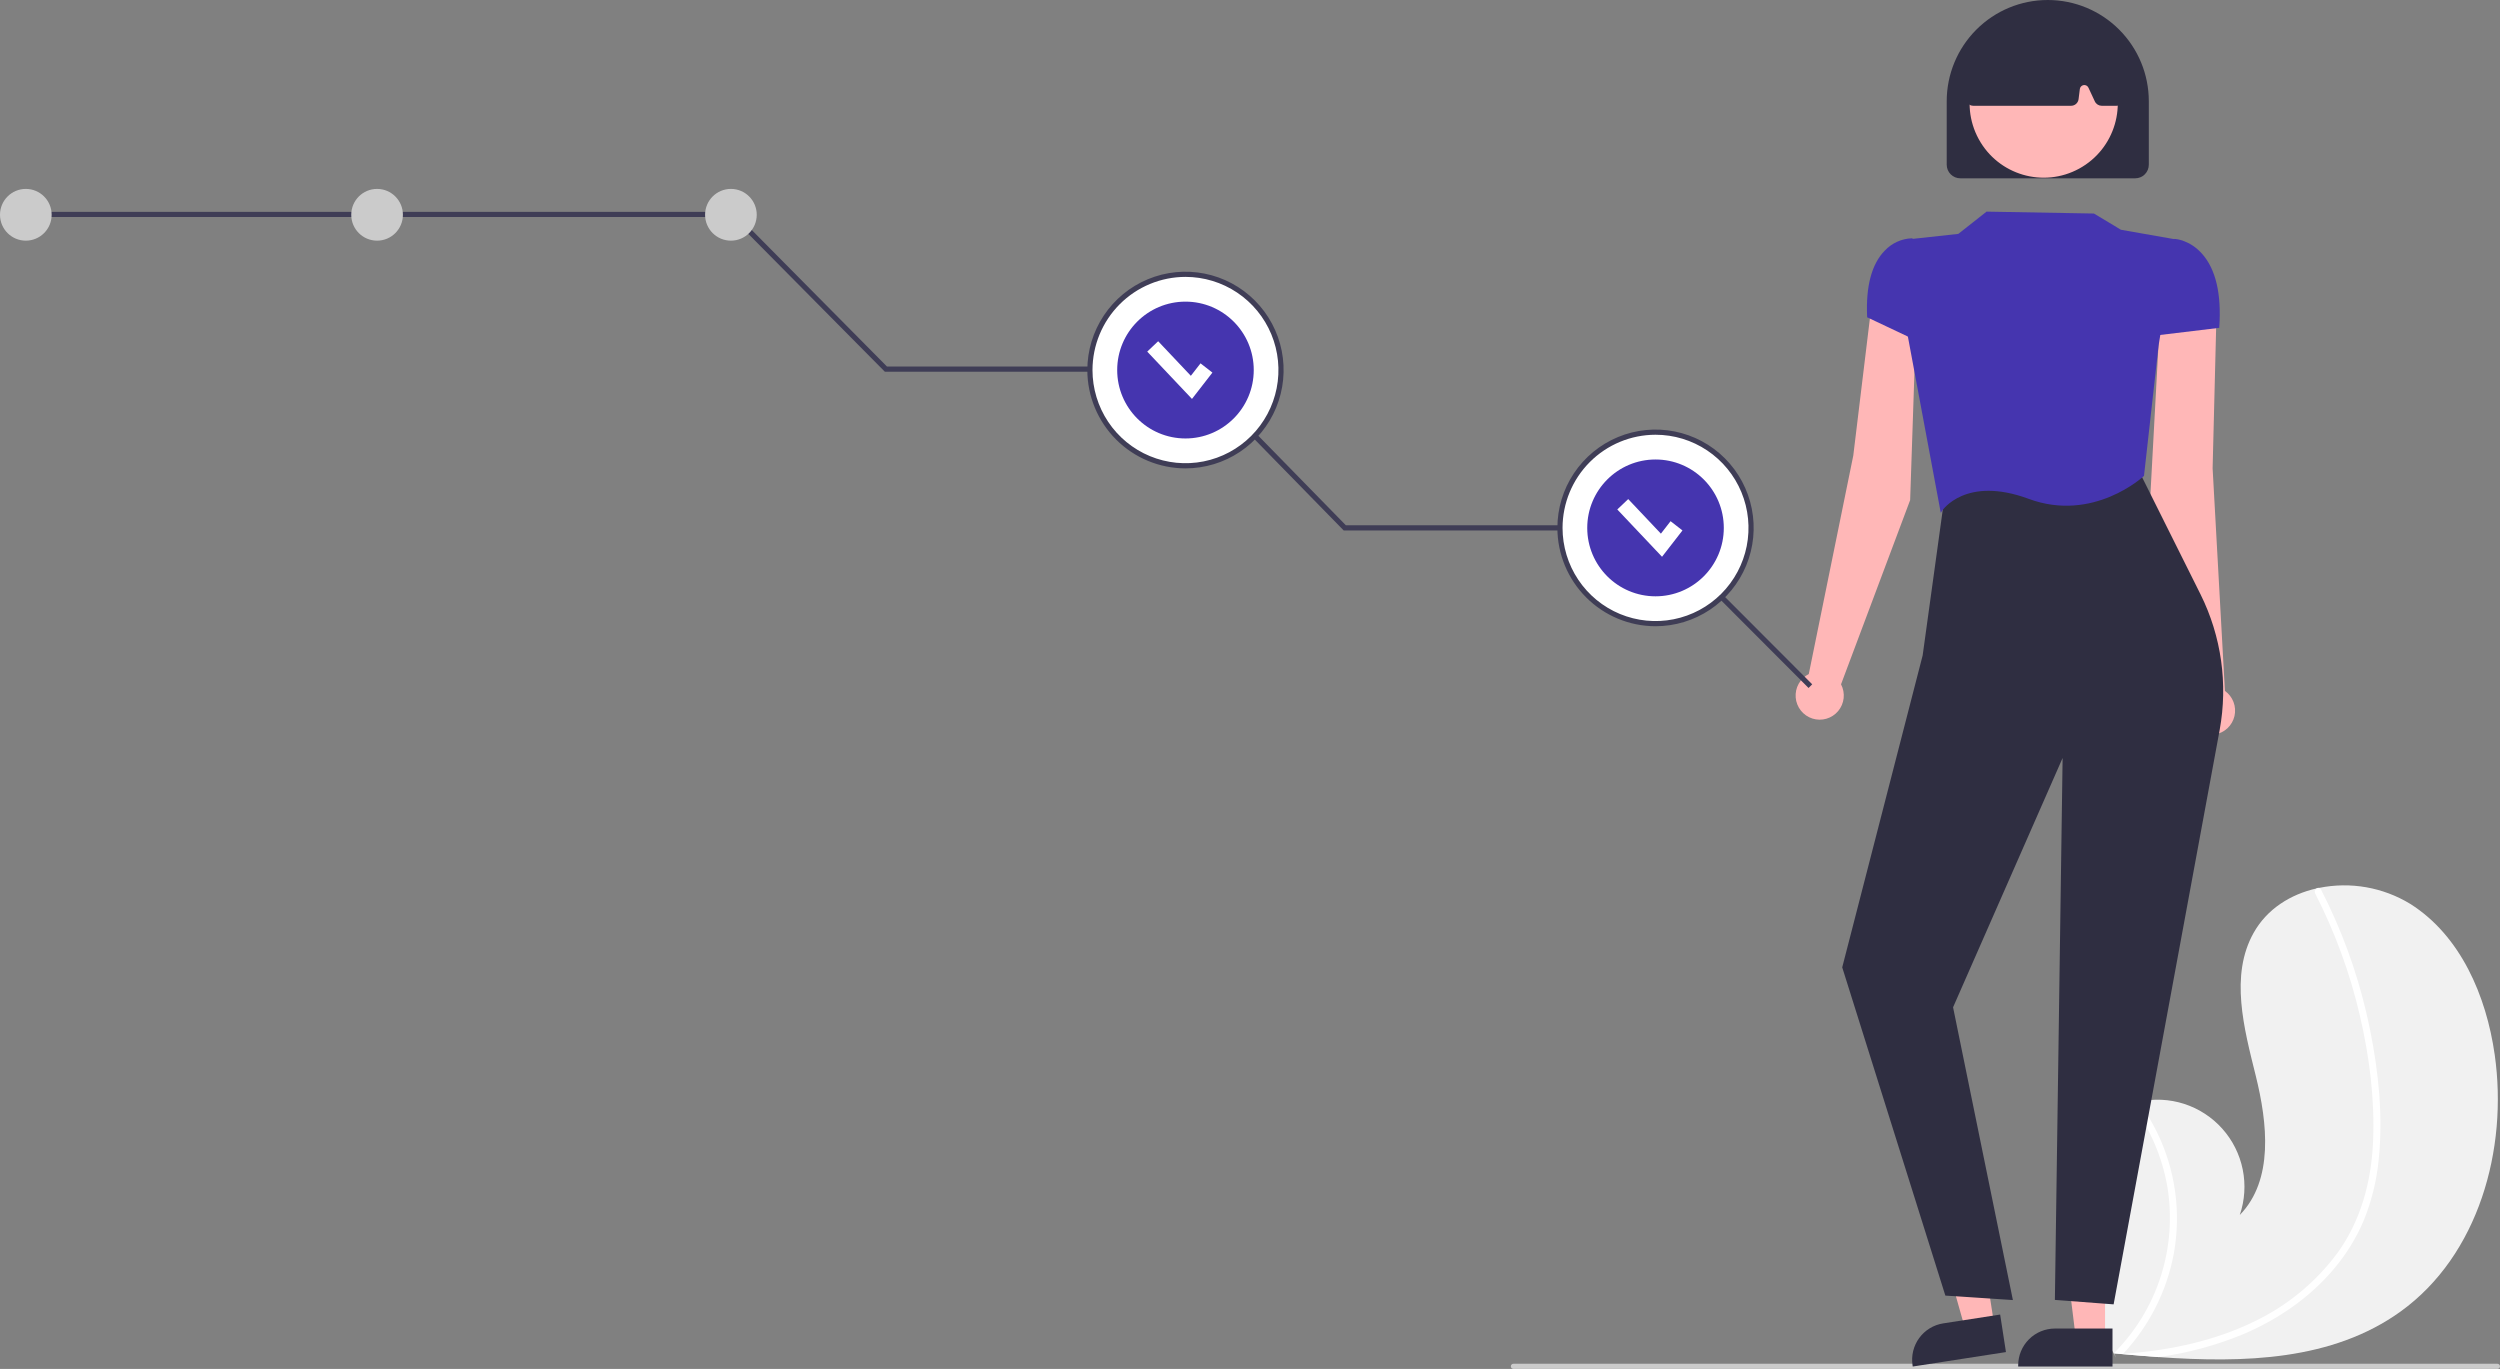 <svg width="473" height="259" viewBox="0 0 473 259" fill="none" xmlns="http://www.w3.org/2000/svg">
<rect x="0" y="0" width="473" height="259" fill="#808080" stroke="none"/>
<g clip-path="url(#clip0_712_5000)">
<path d="M454.222 248.117C441.31 257.436 424.578 257.904 408.405 256.759C406.146 256.6 403.904 256.412 401.682 256.21C401.669 256.207 401.651 256.208 401.637 256.204C401.531 256.194 401.424 256.184 401.321 256.178C400.863 256.135 400.404 256.092 399.95 256.049L400.057 256.254L400.394 256.89C400.273 256.677 400.152 256.469 400.031 256.256C399.995 256.192 399.955 256.128 399.92 256.064C395.73 248.759 391.575 241.185 390.515 232.843C389.419 224.185 392.498 214.381 400.104 210.125C401.101 209.569 402.158 209.125 403.253 208.804C403.708 208.665 404.169 208.553 404.635 208.453C407.488 207.819 410.457 207.957 413.239 208.853C416.02 209.75 418.513 211.373 420.461 213.554C422.41 215.736 423.742 218.399 424.323 221.268C424.904 224.137 424.711 227.109 423.766 229.879C430.214 223.255 429.011 212.507 426.787 203.525C424.558 194.544 421.86 184.549 426.393 176.482C428.913 171.991 433.344 169.205 438.316 168.083C438.469 168.05 438.621 168.017 438.774 167.988C444.699 166.786 450.858 167.867 456.022 171.017C465.53 177.02 470.414 188.402 471.999 199.553C474.552 217.495 468.901 237.52 454.222 248.117Z" fill="#F1F1F1"/>
<path d="M450.053 219.354C449.678 223.312 448.729 227.193 447.236 230.877C445.86 234.136 444.006 237.171 441.734 239.881C437.094 245.475 430.958 249.68 424.294 252.482C419.198 254.572 413.86 256.01 408.405 256.759C406.146 256.6 403.904 256.412 401.682 256.21C401.669 256.207 401.651 256.208 401.637 256.204C401.531 256.194 401.424 256.184 401.321 256.178C400.863 256.135 400.404 256.092 399.95 256.049L400.057 256.254L400.394 256.89C400.273 256.677 400.152 256.469 400.031 256.256C399.995 256.192 399.955 256.128 399.92 256.064C404.01 251.981 407.063 246.976 408.825 241.468C410.586 235.959 411.004 230.108 410.044 224.404C409.039 218.74 406.712 213.395 403.253 208.804C403.708 208.665 404.169 208.553 404.635 208.453C405.95 210.254 407.103 212.167 408.081 214.171C411.59 221.318 412.71 229.407 411.274 237.241C409.939 244.33 406.613 250.891 401.687 256.152C402.118 256.122 402.554 256.086 402.98 256.047C411.053 255.362 419.11 253.623 426.433 250.061C432.692 247.09 438.126 242.623 442.256 237.052C446.691 230.924 448.645 223.553 448.981 216.061C449.337 208.04 448.298 199.879 446.471 192.079C444.606 184.082 441.771 176.345 438.029 169.038C437.946 168.873 437.929 168.681 437.982 168.503C438.036 168.325 438.155 168.175 438.316 168.083C438.45 167.992 438.615 167.958 438.774 167.988C438.852 168.009 438.924 168.047 438.985 168.1C439.046 168.152 439.095 168.218 439.127 168.292C439.589 169.194 440.042 170.097 440.477 171.011C444.106 178.618 446.778 186.647 448.431 194.914C450.036 202.89 450.893 211.233 450.053 219.354Z" fill="white"/>
<path d="M286.336 259H472.511C472.641 259 472.765 258.948 472.857 258.857C472.949 258.765 473 258.64 473 258.51C473 258.381 472.949 258.256 472.857 258.164C472.765 258.072 472.641 258.021 472.511 258.021H286.336C286.206 258.021 286.082 258.072 285.99 258.164C285.898 258.256 285.847 258.381 285.847 258.51C285.847 258.64 285.898 258.765 285.99 258.857C286.082 258.948 286.206 259 286.336 259Z" fill="#CBCBCB"/>
<path d="M342.222 127.526L350.641 86.195L354.339 55.669L362.531 60.979L361.4 94.62L348.323 129.474C348.744 130.276 348.916 131.185 348.82 132.086C348.723 132.986 348.361 133.838 347.78 134.532C347.199 135.226 346.425 135.731 345.557 135.983C344.689 136.235 343.765 136.223 342.904 135.948C342.042 135.673 341.282 135.147 340.719 134.438C340.157 133.729 339.818 132.869 339.745 131.966C339.672 131.063 339.868 130.159 340.309 129.368C340.751 128.577 341.417 127.936 342.222 127.526Z" fill="#FFB7B7"/>
<path d="M420.957 130.721L418.627 88.604L419.399 57.863L408.568 61.923L406.76 95.371L414.638 131.76C414.106 132.492 413.803 133.367 413.768 134.272C413.733 135.177 413.968 136.072 414.442 136.843C414.916 137.615 415.608 138.227 416.431 138.603C417.253 138.979 418.169 139.102 419.061 138.955C419.953 138.808 420.781 138.399 421.441 137.78C422.1 137.16 422.561 136.358 422.764 135.475C422.967 134.593 422.904 133.669 422.582 132.823C422.261 131.976 421.695 131.245 420.957 130.721Z" fill="#FFB7B7"/>
<path d="M398.273 253.172L392.739 253.171L390.107 231.783L398.274 231.784L398.273 253.172Z" fill="#FFB7B7"/>
<path d="M399.685 251.361L388.786 251.361C386.944 251.361 385.177 252.094 383.874 253.399C382.572 254.704 381.84 256.474 381.84 258.32V258.546L399.684 258.547L399.685 251.361Z" fill="#2F2E41"/>
<path d="M377.312 250.718L371.843 251.565L365.977 230.833L374.048 229.582L377.312 250.718Z" fill="#FFB7B7"/>
<path d="M378.43 248.713L367.659 250.382C365.839 250.664 364.205 251.66 363.117 253.149C362.029 254.638 361.575 256.499 361.857 258.323L361.891 258.547L379.526 255.814L378.43 248.713Z" fill="#2F2E41"/>
<path d="M399.899 246.786L399.927 246.631L419.962 138.098C421.553 129.385 420.284 120.39 416.346 112.46L404.22 88.16L368.036 93.072L363.766 124.009L348.548 183.027L348.564 183.075L368.061 245.128L380.839 245.97L369.52 190.579L390.246 143.412L388.784 245.942L399.899 246.786Z" fill="#2F2E41"/>
<path d="M367.194 97.031L367.433 96.656C367.476 96.588 371.871 89.954 383.831 94.384C396.041 98.907 405.502 90.171 405.596 90.082L405.643 90.038L408.408 65.344L411.672 45.298L401.281 43.472L396.173 40.401L375.859 40.039L370.513 44.251L361.737 45.209L360.934 63.475L360.937 63.495L367.194 97.031Z" fill="#4535AF"/>
<path d="M364.283 65.242V49.602L361.815 45.089L361.715 45.086C359.772 45.158 357.936 45.994 356.603 47.413C354.121 49.94 352.996 54.15 353.261 59.926L353.266 60.032L364.283 65.242Z" fill="#4535AF"/>
<path d="M407.3 63.542L419.879 62.029L419.889 61.884C420.318 55.599 419.223 50.934 416.635 48.018C414.285 45.372 411.594 45.211 411.48 45.206L411.408 45.202L408.002 48.304L407.3 63.542Z" fill="#4535AF"/>
<path d="M370.886 33.736H403.987C404.667 33.736 405.32 33.464 405.802 32.982C406.283 32.5 406.554 31.846 406.555 31.163V19.155C406.555 14.075 404.54 9.203 400.955 5.611C397.37 2.018 392.507 0 387.437 0C382.366 0 377.503 2.018 373.918 5.611C370.333 9.203 368.318 14.075 368.318 19.155V31.163C368.319 31.846 368.59 32.5 369.071 32.982C369.553 33.464 370.206 33.736 370.886 33.736Z" fill="#2F2E41"/>
<path d="M374.369 26.311C370.656 19.505 373.152 10.972 379.945 7.251C386.737 3.531 395.254 6.032 398.967 12.838C402.68 19.644 400.184 28.177 393.391 31.897C386.599 35.618 378.082 33.116 374.369 26.311Z" fill="#FFB7B7"/>
<path d="M373.345 20.013H391.851C392.198 20.013 392.534 19.885 392.795 19.655C393.055 19.424 393.223 19.106 393.266 18.761L393.506 16.84C393.529 16.656 393.611 16.483 393.741 16.35C393.87 16.216 394.039 16.128 394.222 16.099C394.406 16.07 394.594 16.102 394.758 16.189C394.922 16.277 395.053 16.415 395.131 16.584L396.344 19.188C396.46 19.434 396.643 19.643 396.871 19.789C397.1 19.935 397.366 20.012 397.637 20.013H400.448C400.647 20.013 400.844 19.972 401.026 19.891C401.207 19.81 401.37 19.693 401.504 19.545C401.638 19.398 401.739 19.224 401.802 19.035C401.865 18.846 401.887 18.646 401.868 18.447L400.76 6.848C400.736 6.6 400.649 6.362 400.506 6.158C400.363 5.954 400.17 5.79 399.945 5.683C391.47 1.719 382.876 1.724 374.401 5.699C374.186 5.8 373.999 5.953 373.858 6.145C373.717 6.336 373.626 6.56 373.593 6.796L371.933 18.38C371.904 18.583 371.919 18.79 371.976 18.987C372.034 19.183 372.133 19.365 372.267 19.52C372.401 19.675 372.566 19.799 372.752 19.884C372.938 19.969 373.141 20.013 373.345 20.013Z" fill="#2F2E41"/>
<path d="M342.179 130.165L342.87 129.473L312.837 99.381H254.635L225.269 69.351H167.819L138.834 40.083H3.91V41.062H138.427L167.412 70.33H224.859L254.224 100.36H312.432L342.179 130.165Z" fill="#3F3D56"/>
<path d="M224.29 88.129C214.305 88.129 206.21 80.018 206.21 70.013C206.21 60.008 214.305 51.898 224.29 51.898C234.275 51.898 242.37 60.008 242.37 70.013C242.37 80.018 234.275 88.129 224.29 88.129Z" fill="white"/>
<path d="M138.288 45.533C135.59 45.533 133.402 43.341 133.402 40.637C133.402 37.933 135.59 35.741 138.288 35.741C140.987 35.741 143.175 37.933 143.175 40.637C143.175 43.341 140.987 45.533 138.288 45.533Z" fill="#CBCBCB"/>
<path d="M4.887 45.533C2.188 45.533 0 43.341 0 40.637C0 37.933 2.188 35.741 4.887 35.741C7.586 35.741 9.773 37.933 9.773 40.637C9.773 43.341 7.586 45.533 4.887 45.533Z" fill="#CBCBCB"/>
<path d="M71.343 45.533C68.644 45.533 66.457 43.341 66.457 40.637C66.457 37.933 68.644 35.741 71.343 35.741C74.042 35.741 76.23 37.933 76.23 40.637C76.23 43.341 74.042 45.533 71.343 45.533Z" fill="#CBCBCB"/>
<path d="M224.291 88.618C227.963 88.618 231.553 87.527 234.607 85.483C237.66 83.438 240.04 80.533 241.446 77.133C242.851 73.733 243.219 69.993 242.503 66.384C241.786 62.775 240.018 59.459 237.421 56.858C234.824 54.256 231.515 52.484 227.913 51.766C224.311 51.048 220.578 51.416 217.185 52.825C213.792 54.233 210.892 56.617 208.851 59.677C206.811 62.736 205.722 66.334 205.722 70.013C205.728 74.946 207.686 79.675 211.167 83.163C214.648 86.651 219.368 88.613 224.291 88.618ZM224.291 52.388C227.77 52.388 231.171 53.421 234.064 55.358C236.957 57.295 239.212 60.047 240.543 63.268C241.874 66.489 242.223 70.033 241.544 73.452C240.865 76.871 239.19 80.011 236.73 82.477C234.269 84.942 231.135 86.62 227.723 87.3C224.31 87.98 220.773 87.631 217.559 86.297C214.344 84.963 211.597 82.704 209.664 79.806C207.731 76.907 206.699 73.499 206.699 70.013C206.705 65.34 208.56 60.86 211.857 57.556C215.155 54.252 219.627 52.393 224.291 52.388Z" fill="#3F3D56"/>
<path d="M224.291 82.957C217.156 82.957 211.373 77.162 211.373 70.013C211.373 62.865 217.156 57.07 224.291 57.07C231.425 57.07 237.209 62.865 237.209 70.013C237.209 77.162 231.425 82.957 224.291 82.957Z" fill="#4535AF"/>
<path d="M225.521 75.477L229.388 70.496L227.139 68.744L225.308 71.102L219.124 64.561L217.056 66.524L225.521 75.477Z" fill="white"/>
<path d="M313.225 117.994C303.239 117.994 295.145 109.884 295.145 99.879C295.145 89.874 303.239 81.764 313.225 81.764C323.21 81.764 331.305 89.874 331.305 99.879C331.305 109.884 323.21 117.994 313.225 117.994Z" fill="white"/>
<path d="M313.225 118.484C316.898 118.484 320.488 117.393 323.541 115.348C326.595 113.304 328.975 110.398 330.38 106.999C331.786 103.599 332.154 99.858 331.437 96.249C330.721 92.64 328.952 89.325 326.355 86.723C323.758 84.121 320.45 82.35 316.848 81.632C313.246 80.914 309.512 81.282 306.119 82.69C302.726 84.099 299.826 86.483 297.786 89.543C295.746 92.602 294.657 96.199 294.657 99.879C294.662 104.812 296.62 109.541 300.101 113.029C303.582 116.516 308.302 118.478 313.225 118.484ZM313.225 82.253C316.704 82.253 320.106 83.287 322.998 85.224C325.891 87.16 328.146 89.913 329.478 93.134C330.809 96.355 331.157 99.899 330.479 103.318C329.8 106.737 328.124 109.877 325.664 112.342C323.204 114.807 320.07 116.486 316.657 117.166C313.245 117.846 309.708 117.497 306.493 116.163C303.279 114.829 300.531 112.57 298.598 109.671C296.666 106.773 295.634 103.365 295.634 99.879C295.639 95.206 297.494 90.726 300.792 87.422C304.09 84.117 308.561 82.259 313.225 82.253Z" fill="#3F3D56"/>
<path d="M313.224 112.822C306.09 112.822 300.306 107.027 300.306 99.879C300.306 92.731 306.09 86.936 313.224 86.936C320.359 86.936 326.143 92.731 326.143 99.879C326.143 107.027 320.359 112.822 313.224 112.822Z" fill="#4535AF"/>
<path d="M314.456 105.343L318.322 100.362L316.074 98.609L314.243 100.968L308.059 94.426L305.991 96.39L314.456 105.343Z" fill="white"/>
</g>
<defs>
<clipPath id="clip0_712_5000">
<rect width="473" height="259" fill="white" transform="matrix(-1 0 0 1 473 0)"/>
</clipPath>
</defs>
</svg>
